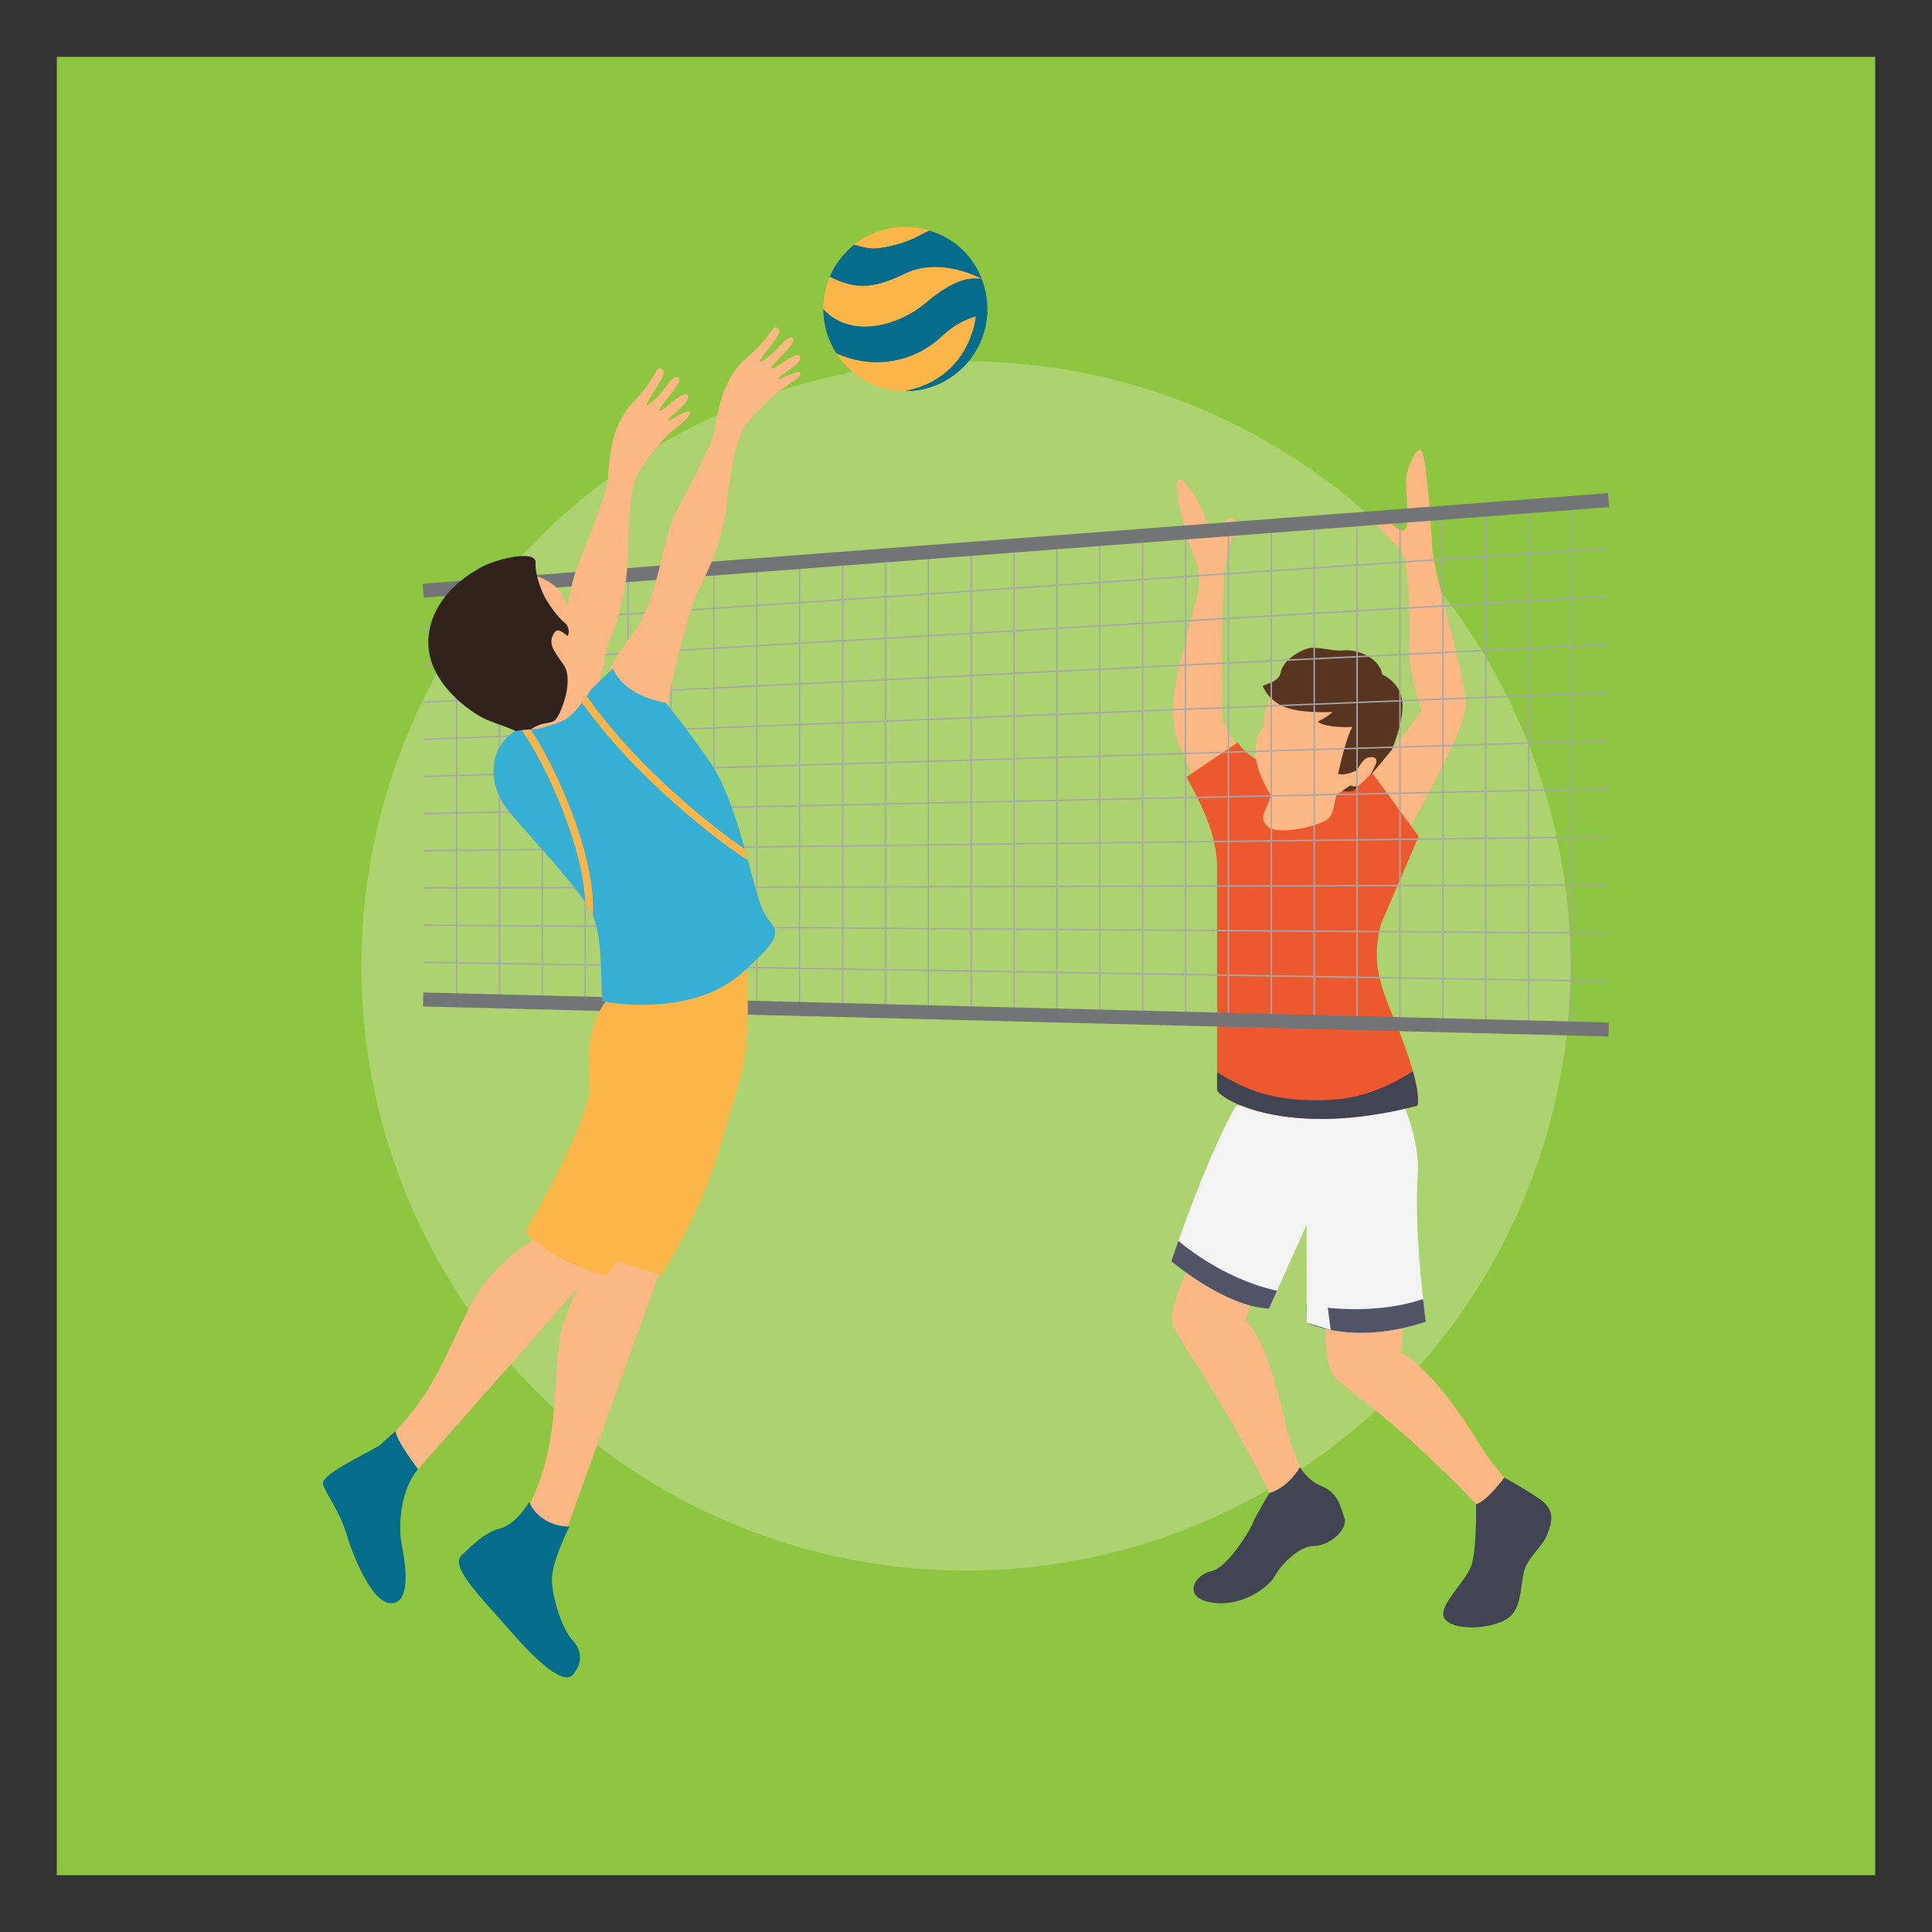 <?xml version="1.0" encoding="utf-8"?>
<!-- Generator: Adobe Illustrator 16.0.0, SVG Export Plug-In . SVG Version: 6.00 Build 0)  -->
<!DOCTYPE svg PUBLIC "-//W3C//DTD SVG 1.1//EN" "http://www.w3.org/Graphics/SVG/1.1/DTD/svg11.dtd">
<svg version="1.1" id="Layer_1" xmlns="http://www.w3.org/2000/svg" xmlns:xlink="http://www.w3.org/1999/xlink" x="0px" y="0px"
	 width="85px" height="85px" viewBox="0 0 85 85" enable-background="new 0 0 85 85" xml:space="preserve">
<rect x="0" y="0" width="85" height="85" fill="#333333" stroke="none"/>
<g>
	<path fill="#8EC641" d="M2.5,2.5h80v80h-80V2.5z"/>
	<circle fill="#ACD36F" cx="42.5" cy="42.5" r="26.6"/>
	<g>
		<path fill="#FBB784" d="M53.131,54.048c-1.027,1.881-1.777,3.729-1.512,4.309s1.303,2.02,2.547,4.194
			c1.244,2.178,2,3.6,1.91,3.955c0,0,1.289-0.045,1.467-1.199c0,0-0.666-1.333-0.934-2.444c-0.268-1.109-0.848-3.887-1.824-4.774
			l1.145-3.24L53.131,54.048z"/>
		<path fill="#414453" d="M55.846,65.689c0.854-0.251,1.352-1.144,1.352-1.144s0.303,0.582,0.969,0.849
			c0.666,0.268,0.799,0.844,0.979,1.377c0.178,0.533-0.666,1.243-1.334,1.243c-0.666,0-1.467,0.845-1.732,1.334
			c-0.266,0.488-1.455,1.377-2.787,1.154c-1.334-0.223-0.711-1.244,0-1.377c0.709-0.134,1.742-1.866,1.811-2.088
			C55.168,66.815,55.846,65.689,55.846,65.689L55.846,65.689z"/>
		<path fill="#FBB784" d="M58.445,55.372c-0.227,2.397-0.184,4.695,0.24,5.172c0.424,0.476,2.104,1.605,3.926,3.328
			c1.824,1.723,2.959,2.863,2.977,3.229c0,0,1.221-0.417,1.057-1.573c0,0-1.025-1.083-1.604-2.066
			c-0.578-0.985-2.184-3.344-3.377-3.911l0.125-3.616L58.445,55.372L58.445,55.372z"/>
		<path fill="#414453" d="M66.184,65.01c0,0-0.795,1.074-1.242,1.164c0,0,0.033,1.887-0.189,2.642
			c-0.221,0.756-1.555,1.866-1.199,2.4c0.355,0.532,2.006,0.488,2.76,0c0.752-0.489,0.529-1.778,0.84-2.355
			c0.312-0.577,0.764-0.909,0.939-1.397c0.178-0.489,0.355-1.021-0.354-1.512C67.025,65.463,66.184,65.01,66.184,65.01z"/>
		<path fill="#F3F3F3" d="M54.377,48.646c-1.334,2.312-2.844,6.843-2.844,6.843s2.342,1.997,4.297,2.085l1.656-3.686v4.311
			c0,0,2.045,1.021,5.244-0.045c0,0-0.533-3.864-0.355-6.396c0.125-1.775-0.809-3.556-0.809-3.556L54.377,48.646z"/>
		<path fill="#FBB784" d="M53.721,38.385c-0.096-1.181-1.137-4.045-1.795-5.499c-0.656-1.455-0.131-3.302,0.283-4.892
			c0.412-1.591,0.746-2.488,0.412-3.277s-1.354-4.217-0.553-3.522c0.799,0.695,1.062,2.301,1.391,2.154
			c0.324-0.148,0.549-0.726,0.838-0.496c0.289,0.23-0.334,0.897-0.457,2.718c-0.125,1.82-0.049,6.124-0.049,6.124l2.393,4.521
			L53.721,38.385L53.721,38.385z"/>
		<path fill="#ED592E" d="M52.199,34.185c0.578,1.067,1.348,2.466,1.348,3.978v9.773c0,0.355,2.992,2.222,8.807,0.711
			c0,0,0.234-0.443-0.535-2.577c-0.77-2.132-1.635-3.287-1.059-5.42c0.434-1.599,0.596-2.264,1.111-3.97
			c0.119-0.393-0.867-0.651-1.051-1.131c-0.734-1.918-4.826-0.746-6.365-2.878L52.199,34.185z"/>
		<path fill="#FBB784" d="M59.146,34.428c-0.572,0.517-0.328,1.271-0.717,1.599c-0.387,0.328-2.273,0.757-2.68,0.315
			c-0.404-0.442-0.047-0.518,0.287-1.719C56.371,33.421,59.146,34.428,59.146,34.428z"/>
		<path fill="#FBB784" d="M59.172,28.836c-1.111-0.372-2.648,0.168-3.234,1.671c-0.584,1.502-0.129,1.181-0.453,1.624
			c-0.324,0.441-0.463,1.372,0.35,2.729c0.812,1.359,3.436,0.028,3.645-0.436c0,0,0.529,0.182,0.809-0.158
			c0.277-0.34,0.65-1.097-0.07-1.083c0,0,0.541,0.21,0.803-0.384C61.277,32.204,61.836,29.729,59.172,28.836L59.172,28.836z"/>
		<path fill="#583520" d="M59.705,33.881c0,0-0.479,0.262-0.834,0.17c0,0,0.34-1.598,0.627-2.068c0,0-1.082,0.072-1.533-0.228
			c0,0,0.48-0.237,0.658-0.432c0,0-1.086,0.065-1.865-0.139c-0.934-0.243-1.205-1.008-1.205-1.008
			c0.145-0.081,0.721-0.188,0.787-0.572c0.107-0.622,1.051-1.105,1.389-1.106c0.512-0.001,0.961,0.164,1.432,0.115
			c0.471-0.048,1.516,0.273,1.65,1.06c0,0,0.688,0.286,0.855,1.018c0.17,0.733-0.258,1.933-0.59,2.687
			c-0.539,1.22-1.342,1.514-2.021,1.427L59.705,33.881L59.705,33.881z"/>
		<path fill="#FBB784" d="M59.705,33.881c0,0,0.23-0.458,0.443-0.539c0.215-0.081,0.533-0.033,0.363,0.313
			c-0.17,0.348-0.471,1.128-1.113,0.906c0,0-0.562,0.396-0.855,0.52c0,0,0.586-0.695,0.641-0.727
			C59.238,34.326,59.705,33.881,59.705,33.881L59.705,33.881z"/>
		<path fill="#FBB784" d="M59.408,35.071c1.754-1.806,3.129-3.823,3.129-3.823s-0.605-1.745-0.539-2.741
			c0.068-0.997,0-3.737-0.336-4.236c-0.338-0.499-1.551-1.433-1.281-1.682c0.27-0.25,0.943,0.747,1.35,0.747
			c0.404,0,0.066-1.744,0.135-2.306c0.066-0.561,0.471-1.433,0.674-1.183c0.203,0.249,0.404,2.99,0.473,4.236
			s1.416,5.481,1.482,6.852c0.066,1.371-3.709,7.601-3.709,7.601L59.408,35.071L59.408,35.071z"/>
		<path fill="#ED592E" d="M60.371,34.004l2.043,2.792l-1.654,3.853l-1.381-5.693L60.371,34.004z"/>
		<path fill="#515366" d="M56.184,56.791c-1.902-0.433-3.4-1.422-4.34-2.195c-0.193,0.544-0.311,0.894-0.311,0.894
			s2.342,1.997,4.297,2.085L56.184,56.791L56.184,56.791z M62.609,57.154c-2.518,0.833-5.123,0.242-5.123,0.242v0.802
			c0,0,2.045,1.021,5.244-0.045C62.73,58.153,62.676,57.765,62.609,57.154z"/>
		<path fill="#414453" d="M62.354,48.646c0,0,0.15-0.29-0.193-1.52c-0.871,0.566-2.086,1.167-3.529,1.257
			c-2.605,0.161-3.918-0.497-5.084-1.202v0.754C53.547,48.291,56.539,50.156,62.354,48.646z"/>
		<path fill="#F3F3F3" d="M58.545,58.516l-0.986-7.72l-0.07,7.401L58.545,58.516C58.543,58.515,58.543,58.516,58.545,58.516z"/>
		<g>
			<path fill="none" d="M50.303,25.465l1.826-0.123v-1.883l-1.826,0.14V25.465z M48.418,38.964l1.824-0.004v-1.866l-1.824,0.021
				V38.964z M50.303,27.392l1.826-0.105v-1.884l-1.826,0.123V27.392z M48.418,42.783l1.824,0.029v-1.865l-1.824-0.012V42.783z
				 M48.418,40.874l1.824,0.012V39.02l-1.824,0.005V40.874z M50.303,29.32l1.826-0.089v-1.883l-1.826,0.106V29.32z M50.303,35.103
				l1.826-0.038v-1.883l-1.826,0.055V35.103z M50.303,33.176l1.826-0.055v-1.885l-1.826,0.072V33.176z M50.303,31.248l1.826-0.072
				v-1.883l-1.826,0.089V31.248z M48.418,44.694l1.824,0.046v-1.865l-1.824-0.029V44.694z M46.531,44.646l1.824,0.046v-1.849
				l-1.824-0.029V44.646z M48.418,37.054l1.824-0.021v-1.865l-1.824,0.039V37.054z M48.418,27.502l1.824-0.106v-1.866l-1.824,0.123
				V27.502z M46.531,42.754l1.824,0.028v-1.848l-1.824-0.013V42.754z M50.303,37.031l1.826-0.021v-1.884l-1.826,0.039V37.031z
				 M48.418,25.592l1.824-0.123v-1.866l-1.824,0.141V25.592z M48.418,33.232l1.824-0.055v-1.866l-1.824,0.072V33.232z
				 M48.418,29.412l1.824-0.09v-1.865l-1.824,0.105V29.412z M48.418,35.143l1.824-0.038v-1.866l-1.824,0.056V35.143z M48.418,31.321
				l1.824-0.071v-1.866l-1.824,0.089V31.321z M46.531,40.861l1.824,0.013v-1.85l-1.824,0.004V40.861z M52.189,42.845l1.826,0.029
				v-1.9l-1.826-0.012V42.845z M52.189,44.791l1.826,0.046v-1.901l-1.826-0.029V44.791z M54.076,25.211l1.826-0.123V23.17
				l-1.826,0.14V25.211z M52.189,38.954l1.826-0.005v-1.9l-1.826,0.021V38.954z M52.189,40.899l1.826,0.014v-1.901l-1.826,0.004
				V40.899z M54.076,33.062l1.826-0.055v-1.919l-1.826,0.072V33.062z M52.189,37.01l1.826-0.021v-1.9l-1.826,0.038V37.01z
				 M54.076,27.174l1.826-0.106v-1.918l-1.826,0.123V27.174z M54.076,31.098l1.826-0.072v-1.918l-1.826,0.089V31.098z
				 M54.076,29.137l1.826-0.089v-1.919l-1.826,0.105V29.137z M50.303,42.813l1.826,0.029V40.96l-1.826-0.013V42.813z M50.303,38.959
				l1.826-0.004v-1.884l-1.826,0.021V38.959z M50.303,44.742l1.826,0.047v-1.885l-1.826-0.028V44.742z M50.303,40.887l1.826,0.013
				v-1.884l-1.826,0.004V40.887z M52.189,25.338l1.826-0.123v-1.901l-1.826,0.141V25.338z M52.189,29.228l1.826-0.089v-1.901
				l-1.826,0.106V29.228z M52.189,33.119l1.826-0.056v-1.9l-1.826,0.071V33.119z M52.189,27.282l1.826-0.105v-1.9l-1.826,0.123
				V27.282z M52.189,31.173l1.826-0.072v-1.899l-1.826,0.089V31.173z M52.189,35.063l1.826-0.039v-1.899l-1.826,0.055V35.063z
				 M40.871,40.823l1.826,0.013V39.04l-1.826,0.004V40.823z M42.758,27.83l1.824-0.106v-1.812l-1.824,0.122V27.83z M42.758,29.688
				l1.824-0.089v-1.812l-1.824,0.105V29.688z M42.758,40.836l1.824,0.012v-1.814l-1.824,0.005V40.836z M40.871,42.663l1.826,0.028
				v-1.795l-1.826-0.012V42.663z M40.871,44.505l1.826,0.046v-1.797l-1.826-0.029V44.505z M42.758,31.546l1.824-0.072v-1.812
				l-1.824,0.089V31.546z M42.758,38.978l1.824-0.004v-1.812l-1.824,0.021V38.978z M42.758,37.12l1.824-0.021v-1.813l-1.824,0.037
				V37.12z M42.758,33.403l1.824-0.055v-1.813l-1.824,0.071V33.403z M42.758,35.262l1.824-0.039V33.41l-1.824,0.055V35.262z
				 M42.758,25.972l1.824-0.123v-1.812l-1.824,0.14V25.972z M40.871,27.939l1.826-0.105v-1.796l-1.826,0.123V27.939z M54.076,35.023
				l1.826-0.039v-1.917l-1.826,0.056V35.023z M40.871,29.779l1.826-0.089v-1.796l-1.826,0.106V29.779z M40.871,26.099l1.826-0.123
				V24.18l-1.826,0.14V26.099z M40.871,31.62l1.826-0.072v-1.795l-1.826,0.089V31.62z M40.871,33.461l1.826-0.056v-1.796
				l-1.826,0.072V33.461z M40.871,38.982l1.826-0.005v-1.796l-1.826,0.021V38.982z M46.531,38.969l1.824-0.005v-1.849l-1.824,0.021
				V38.969z M40.871,35.302l1.826-0.038v-1.796l-1.826,0.055V35.302z M40.871,37.142l1.826-0.021v-1.797l-1.826,0.039V37.142z
				 M46.531,25.719l1.824-0.123v-1.848l-1.824,0.14V25.719z M46.531,29.504l1.824-0.089v-1.85l-1.824,0.106V29.504z M46.531,27.61
				l1.824-0.104v-1.85l-1.824,0.123V27.61z M44.645,40.849l1.824,0.012v-1.832l-1.824,0.005V40.849z M44.645,42.723l1.824,0.029
				v-1.83l-1.824-0.014V42.723z M44.645,44.599l1.824,0.047v-1.832l-1.824-0.028V44.599z M46.531,35.183l1.824-0.039v-1.848
				l-1.824,0.055V35.183z M46.531,37.076l1.824-0.021v-1.85l-1.824,0.039V37.076z M46.531,31.396l1.824-0.072v-1.848l-1.824,0.089
				V31.396z M46.531,33.29l1.824-0.056v-1.849l-1.824,0.072V33.29z M42.758,44.553l1.824,0.046v-1.813l-1.824-0.029V44.553z
				 M44.645,29.597l1.824-0.089v-1.831l-1.824,0.105V29.597z M44.645,38.973l1.824-0.005v-1.831l-1.824,0.021V38.973z
				 M44.645,27.721l1.824-0.106v-1.831l-1.824,0.123V27.721z M42.758,42.692l1.824,0.029V40.91l-1.824-0.014V42.692z M38.984,44.457
				l1.826,0.046v-1.779l-1.826-0.029V44.457z M44.645,35.222l1.824-0.039v-1.831l-1.824,0.055V35.222z M44.645,37.098l1.824-0.021
				v-1.831l-1.824,0.037V37.098z M44.645,31.472l1.824-0.072v-1.831l-1.824,0.089V31.472z M44.645,33.347l1.824-0.055v-1.831
				l-1.824,0.071V33.347z M44.645,25.846l1.824-0.123v-1.831l-1.824,0.14V25.846z M63.51,38.926l1.824-0.004v-2.005l-1.824,0.021
				V38.926z M63.51,36.877l1.824-0.021V34.85l-1.824,0.039V36.877z M63.51,32.776l1.824-0.055v-2.006l-1.824,0.072V32.776z
				 M63.51,30.726l1.824-0.072v-2.005l-1.824,0.089V30.726z M61.623,30.801l1.824-0.072v-1.986l-1.824,0.089V30.801z M63.51,34.826
				l1.824-0.039v-2.006l-1.824,0.056V34.826z M65.396,26.516l1.824-0.104v-2.023l-1.824,0.123V26.516z M65.396,24.449l1.824-0.122
				v-2.023l-1.824,0.14V24.449z M63.51,43.025l1.824,0.029V41.05l-1.824-0.012V43.025z M63.51,45.077l1.824,0.046v-2.008
				l-1.824-0.027V45.077z M61.623,40.964l1.824,0.013v-1.989l-1.824,0.004V40.964z M61.623,36.898l1.824-0.021v-1.989l-1.824,0.039
				V36.898z M63.51,28.677l1.824-0.089v-2.006l-1.824,0.105V28.677z M61.623,38.931l1.824-0.005v-1.988l-1.824,0.021V38.931z
				 M61.623,32.834l1.824-0.057V30.79l-1.824,0.071V32.834z M65.396,28.585l1.824-0.089v-2.023l-1.824,0.106V28.585z M63.51,26.626
				l1.824-0.106v-2.005l-1.824,0.123V26.626z M63.51,24.576l1.824-0.123v-2.006l-1.824,0.141V24.576z M61.623,42.996l1.824,0.028
				v-1.987l-1.824-0.013V42.996z M61.623,45.028l1.824,0.046v-1.988l-1.824-0.028V45.028z M63.51,40.976l1.824,0.013v-2.006
				l-1.824,0.004V40.976z M67.281,28.492l1.826-0.089v-2.041l-1.826,0.106V28.492z M67.281,36.832l1.826-0.021V34.77l-1.826,0.038
				V36.832z M67.281,34.747l1.826-0.039v-2.04l-1.826,0.055V34.747z M67.281,30.577l1.826-0.072v-2.04l-1.826,0.089V30.577z
				 M67.281,32.662l1.826-0.056v-2.041l-1.826,0.072V32.662z M67.281,38.917l1.826-0.005v-2.04l-1.826,0.021V38.917z M67.281,45.172
				l1.826,0.047v-2.042l-1.826-0.029V45.172z M67.281,43.087l1.826,0.028v-2.041l-1.826-0.012V43.087z M67.281,41.002l1.826,0.012
				v-2.041l-1.826,0.004V41.002z M67.281,24.322l1.826-0.123v-2.04l-1.826,0.14V24.322z M65.396,38.921l1.824-0.004v-2.022
				l-1.824,0.021V38.921z M65.396,36.854l1.824-0.021V34.81l-1.824,0.039V36.854z M65.396,34.786l1.824-0.039v-2.022l-1.824,0.055
				V34.786z M65.396,32.72l1.824-0.055v-2.024l-1.824,0.072V32.72z M67.281,26.406l1.826-0.105v-2.04l-1.826,0.123V26.406z
				 M65.396,30.65l1.824-0.071v-2.022l-1.824,0.089V30.65z M65.396,40.988l1.824,0.014v-2.024l-1.824,0.005V40.988z M65.396,45.125
				l1.824,0.046v-2.024l-1.824-0.028V45.125z M65.396,43.056l1.824,0.029v-2.023l-1.824-0.012V43.056z M57.852,40.938l1.822,0.012
				v-1.953L57.852,39V40.938z M55.963,44.886l1.826,0.046v-1.936l-1.826-0.029V44.886z M55.963,42.904l1.826,0.029v-1.935
				l-1.826-0.014V42.904z M55.963,40.926l1.826,0.012v-1.936l-1.826,0.004V40.926z M55.963,38.944l1.826-0.005v-1.935l-1.826,0.021
				V38.944z M55.963,34.984l1.826-0.039v-1.935l-1.826,0.055V34.984z M55.963,36.965l1.826-0.021v-1.936l-1.826,0.038V36.965z
				 M57.852,30.949l1.822-0.071v-1.953l-1.822,0.089V30.949z M57.852,28.952l1.822-0.09v-1.954l-1.822,0.106V28.952z M57.852,24.957
				l1.822-0.123v-1.953l-1.822,0.14V24.957z M57.852,26.954l1.822-0.106v-1.953l-1.822,0.123V26.954z M55.963,27.063l1.826-0.105
				v-1.936l-1.826,0.123V27.063z M55.963,33.005l1.826-0.056v-1.936l-1.826,0.072V33.005z M54.076,44.838l1.826,0.047v-1.919
				l-1.826-0.029V44.838z M54.076,42.875l1.826,0.028v-1.918l-1.826-0.012V42.875z M54.076,38.949l1.826-0.004v-1.918l-1.826,0.021
				V38.949z M54.076,40.912l1.826,0.013v-1.919l-1.826,0.005V40.912z M55.963,29.044l1.826-0.089v-1.937l-1.826,0.106V29.044z
				 M61.623,28.768l1.824-0.089V26.69l-1.824,0.105V28.768z M55.963,25.084l1.826-0.123v-1.937l-1.826,0.141V25.084z M57.852,32.947
				l1.822-0.055v-1.954l-1.822,0.072V32.947z M55.963,31.023l1.826-0.071v-1.936l-1.826,0.089V31.023z M59.736,36.921l1.824-0.021
				v-1.971l-1.824,0.039V36.921z M59.736,38.935l1.824-0.004v-1.97l-1.824,0.021V38.935z M57.852,34.944l1.822-0.039v-1.952
				l-1.822,0.055V34.944z M59.736,34.904l1.824-0.037v-1.971l-1.824,0.056V34.904z M59.736,32.89l1.824-0.055v-1.972l-1.824,0.072
				V32.89z M61.623,26.735l1.824-0.105v-1.988l-1.824,0.123V26.735z M59.736,42.966l1.824,0.029v-1.971l-1.824-0.012V42.966z
				 M61.623,24.703l1.824-0.123v-1.988l-1.824,0.14V24.703z M59.736,44.98l1.824,0.046v-1.971l-1.824-0.029V44.98z M59.736,40.951
				l1.824,0.012v-1.972l-1.824,0.006V40.951z M57.852,38.939l1.822-0.004v-1.953l-1.822,0.021V38.939z M54.076,36.986l1.826-0.021
				v-1.919l-1.826,0.038V36.986z M57.852,42.935l1.822,0.029v-1.953l-1.822-0.013V42.935z M57.852,36.942l1.822-0.021v-1.954
				l-1.822,0.039V36.942z M57.852,44.933l1.822,0.046v-1.953l-1.822-0.028V44.933z M59.736,26.845l1.824-0.106v-1.97l-1.824,0.123
				V26.845z M59.736,28.86l1.824-0.089v-1.971l-1.824,0.105V28.86z M59.736,30.875l1.824-0.072v-1.97l-1.824,0.089V30.875z
				 M59.736,24.83l1.824-0.123v-1.972l-1.824,0.141V24.83z M61.623,34.865l1.824-0.037V32.84l-1.824,0.055V34.865z M23.893,40.708
				l1.824,0.013v-1.639l-1.824,0.004V40.708z M31.439,42.512l1.824,0.03v-1.709l-1.824-0.013V42.512z M22.006,32.365l1.824-0.071
				v-1.622l-1.824,0.089V32.365z M35.211,42.571l1.826,0.03v-1.744l-1.826-0.012V42.571z M35.211,44.36l1.826,0.046v-1.743
				l-1.826-0.029V44.36z M23.893,44.074l1.824,0.048v-1.641l-1.824-0.028V44.074z M23.893,42.391l1.824,0.029v-1.64l-1.824-0.012
				V42.391z M35.211,33.633l1.826-0.055v-1.744l-1.826,0.071V33.633z M20.119,27.495l1.826-0.123v-1.604l-1.826,0.141V27.495z
				 M23.893,37.342l1.824-0.021v-1.639l-1.824,0.038V37.342z M35.211,35.42l1.826-0.038v-1.744l-1.826,0.055V35.42z M37.1,26.353
				l1.824-0.123v-1.761l-1.824,0.14V26.353z M35.211,40.785l1.826,0.012v-1.744l-1.826,0.004V40.785z M23.893,39.024l1.824-0.005
				v-1.639l-1.824,0.021V39.024z M35.211,37.209l1.826-0.021v-1.744l-1.826,0.039V37.209z M35.211,38.997l1.826-0.006v-1.743
				l-1.826,0.021V38.997z M31.439,37.253l1.824-0.021v-1.709l-1.824,0.038V37.253z M37.1,31.769l1.824-0.072v-1.761L37.1,30.024
				V31.769z M37.1,33.576l1.824-0.056v-1.762L37.1,31.831V33.576z M25.779,32.217l1.824-0.072v-1.656l-1.824,0.09V32.217z
				 M37.1,35.381l1.824-0.038v-1.761L37.1,33.637V35.381z M25.779,30.516l1.824-0.089v-1.656l-1.824,0.106V30.516z M31.439,35.5
				l1.824-0.039v-1.708l-1.824,0.055V35.5z M37.1,28.158l1.824-0.105v-1.761L37.1,26.415V28.158z M25.779,27.113l1.824-0.123v-1.655
				l-1.824,0.14V27.113z M25.779,28.815l1.824-0.105v-1.657l-1.824,0.123V28.815z M22.006,34.031l1.824-0.055v-1.622l-1.824,0.072
				V34.031z M31.439,40.76l1.824,0.012v-1.709l-1.824,0.004V40.76z M31.439,39.006l1.824-0.004v-1.709l-1.824,0.021V39.006z
				 M37.1,29.964l1.824-0.089v-1.762L37.1,28.22V29.964z M33.324,44.312l1.826,0.047v-1.728l-1.826-0.029V44.312z M20.119,40.683
				l1.826,0.012v-1.604l-1.826,0.004V40.683z M20.119,42.331l1.826,0.028v-1.604l-1.826-0.012V42.331z M20.119,39.033l1.826-0.004
				v-1.604l-1.826,0.021V39.033z M20.119,35.737l1.826-0.039v-1.604l-1.826,0.055V35.737z M33.324,40.771l1.826,0.012v-1.727
				l-1.826,0.005V40.771z M33.324,39.001l1.826-0.004v-1.727l-1.826,0.021V39.001z M20.119,37.386l1.826-0.021v-1.604l-1.826,0.038
				V37.386z M22.006,29.033l1.824-0.105v-1.622l-1.824,0.123V29.033z M33.324,37.23l1.826-0.021v-1.728l-1.826,0.038V37.23z
				 M31.439,44.266l1.824,0.046v-1.71l-1.824-0.029V44.266z M23.893,32.291l1.824-0.072V30.58l-1.824,0.089V32.291z M23.893,30.607
				l1.824-0.089v-1.638l-1.824,0.105V30.607z M20.119,43.979l1.826,0.046v-1.604l-1.826-0.029V43.979z M22.006,27.367l1.824-0.122
				v-1.621l-1.824,0.14V27.367z M23.893,28.925l1.824-0.106V27.18l-1.824,0.123V28.925z M33.324,42.543l1.826,0.027v-1.725
				l-1.826-0.013V42.543z M35.211,28.268l1.826-0.105v-1.744l-1.826,0.123V28.268z M20.119,32.439l1.826-0.071v-1.604l-1.826,0.089
				V32.439z M35.211,30.056l1.826-0.089v-1.743l-1.826,0.106V30.056z M35.211,31.844l1.826-0.072v-1.744l-1.826,0.09V31.844z
				 M35.211,26.479l1.826-0.123v-1.744l-1.826,0.141V26.479z M20.119,29.144l1.826-0.105v-1.604l-1.826,0.123V29.144z
				 M20.119,30.792l1.826-0.089v-1.604l-1.826,0.106V30.792z M33.324,35.46l1.826-0.039v-1.727l-1.826,0.056V35.46z M23.893,33.975
				l1.824-0.055v-1.64l-1.824,0.072V33.975z M33.324,26.606l1.826-0.123v-1.726l-1.826,0.14V26.606z M23.893,35.657l1.824-0.037
				v-1.64l-1.824,0.056V35.657z M20.119,34.089l1.826-0.056V32.43l-1.826,0.072V34.089z M22.006,35.697l1.824-0.039v-1.621
				l-1.824,0.055V35.697z M38.984,42.633l1.826,0.029v-1.778l-1.826-0.012V42.633z M29.553,40.747l1.824,0.012v-1.691l-1.824,0.004
				V40.747z M27.666,35.579l1.824-0.038v-1.675l-1.824,0.056V35.579z M27.666,33.86l1.824-0.055v-1.674l-1.824,0.072V33.86z
				 M27.666,37.297l1.824-0.021v-1.674l-1.824,0.039V37.297z M38.984,31.694l1.826-0.071v-1.778l-1.826,0.089V31.694z
				 M29.553,39.011l1.824-0.005v-1.691l-1.824,0.021V39.011z M38.984,35.341l1.826-0.038v-1.779l-1.826,0.057V35.341z
				 M38.984,33.518l1.826-0.055v-1.779l-1.826,0.072V33.518z M27.666,39.015l1.824-0.004v-1.674l-1.824,0.021V39.015z
				 M27.666,40.733l1.824,0.013v-1.675l-1.824,0.005V40.733z M29.553,44.219l1.824,0.046v-1.692l-1.824-0.028V44.219z
				 M38.984,28.049l1.826-0.106v-1.777l-1.826,0.123V28.049z M27.666,30.424l1.824-0.089v-1.673l-1.824,0.104V30.424z
				 M22.006,40.695l1.824,0.013v-1.622l-1.824,0.005V40.695z M27.666,32.142l1.824-0.072v-1.674l-1.824,0.089V32.142z
				 M29.553,42.481l1.824,0.029v-1.691l-1.824-0.012V42.481z M33.324,31.919l1.826-0.072v-1.726l-1.826,0.089V31.919z
				 M38.984,29.872l1.826-0.09v-1.777l-1.826,0.105V29.872z M27.666,42.452l1.824,0.028v-1.673l-1.824-0.012V42.452z M29.553,33.804
				l1.824-0.055v-1.691l-1.824,0.072V33.804z M38.984,40.81l1.826,0.013v-1.778l-1.826,0.005V40.81z M29.553,30.332l1.824-0.089
				v-1.691l-1.824,0.105V30.332z M33.324,33.689l1.826-0.055v-1.727l-1.826,0.071V33.689z M29.553,28.597l1.824-0.106V26.8
				l-1.824,0.123V28.597z M29.553,32.067l1.824-0.071v-1.691l-1.824,0.089V32.067z M22.006,30.699l1.824-0.089v-1.621l-1.824,0.106
				V30.699z M22.006,44.026l1.824,0.047v-1.622l-1.824-0.029V44.026z M27.666,44.171l1.824,0.046v-1.675l-1.824-0.029V44.171z
				 M38.984,37.164l1.826-0.021v-1.779l-1.826,0.039V37.164z M29.553,37.274l1.824-0.021v-1.691l-1.824,0.038V37.274z M22.006,42.36
				l1.824,0.029v-1.621l-1.824-0.012V42.36z M23.893,27.24l1.824-0.122v-1.639l-1.824,0.141V27.24z M38.984,38.986l1.826-0.004
				v-1.777l-1.826,0.021V38.986z M29.553,35.539l1.824-0.038V33.81l-1.824,0.055V35.539z M29.553,26.86l1.824-0.123v-1.689
				l-1.824,0.14V26.86z M33.324,30.147l1.826-0.089v-1.726l-1.826,0.105V30.147z M37.1,40.798l1.824,0.013v-1.762L37.1,39.054
				V40.798z M22.006,39.029l1.824-0.004v-1.622l-1.824,0.021V39.029z M37.1,44.408l1.824,0.047v-1.763L37.1,42.664V44.408z
				 M27.666,26.987l1.824-0.123v-1.673l-1.824,0.141V26.987z M25.779,39.02l1.824-0.004v-1.657l-1.824,0.021V39.02z M31.439,26.733
				l1.824-0.123v-1.708l-1.824,0.141V26.733z M22.006,37.363l1.824-0.021v-1.622l-1.824,0.038V37.363z M25.779,44.123l1.824,0.046
				v-1.657l-1.824-0.029V44.123z M37.1,42.603l1.824,0.028v-1.76L37.1,40.858V42.603z M31.439,31.992l1.824-0.071v-1.708
				l-1.824,0.089V31.992z M31.439,28.486l1.824-0.105v-1.709l-1.824,0.123V28.486z M25.779,42.422l1.824,0.029v-1.656l-1.824-0.013
				V42.422z M31.439,30.239l1.824-0.089v-1.708l-1.824,0.106V30.239z M25.779,40.721l1.824,0.013v-1.657l-1.824,0.005V40.721z
				 M31.439,33.746l1.824-0.056v-1.709l-1.824,0.072V33.746z M38.984,26.226l1.826-0.123v-1.778l-1.826,0.141V26.226z
				 M27.666,28.706L29.49,28.6v-1.674l-1.824,0.123V28.706z M25.779,35.617l1.824-0.037v-1.657l-1.824,0.056V35.617z M37.1,37.187
				l1.824-0.021v-1.763L37.1,35.442V37.187z M25.779,33.918l1.824-0.056v-1.656l-1.824,0.071V33.918z M33.324,28.378l1.826-0.106
				v-1.727l-1.826,0.123V28.378z M25.779,37.319l1.824-0.021v-1.657l-1.824,0.039V37.319z M37.1,38.992l1.824-0.005v-1.761
				L37.1,37.248V38.992z"/>
			<path fill="#A6A7AB" d="M33.264,24.902v-0.03l-1.824,0.14v0.031L33.264,24.902z M35.15,24.758v-0.031l-1.826,0.141v0.03
				L35.15,24.758z M67.221,22.304v-0.03l-1.824,0.141v0.029L67.221,22.304z M61.562,22.736v-0.029l-1.826,0.14v0.03L61.562,22.736z
				 M63.447,22.592v-0.03l-1.824,0.141v0.03L63.447,22.592z M29.49,25.19v-0.03l-1.824,0.14v0.031L29.49,25.19z M31.377,25.047
				v-0.031l-1.824,0.14v0.031L31.377,25.047z M65.334,22.447v-0.029l-1.824,0.14v0.03L65.334,22.447z M27.605,25.336v-0.031
				l-1.826,0.14v0.031L27.605,25.336z M18.619,25.992L18.619,25.992l0.002,0.03l1.438-0.109v-0.031L18.619,25.992z M69.107,22.158
				v-0.029l-1.826,0.14v0.03L69.107,22.158z M57.789,23.024v-0.029l-1.826,0.14v0.031L57.789,23.024z M70.773,22.031v-0.029
				l-1.604,0.123v0.029L70.773,22.031z M59.674,22.881V22.85l-1.822,0.14v0.031L59.674,22.881z M48.357,23.747v-0.031l-1.826,0.14
				v0.031L48.357,23.747z M37.037,24.613v-0.03l-1.826,0.14v0.031L37.037,24.613z M44.582,24.036v-0.031l-1.824,0.14v0.031
				L44.582,24.036z M38.924,24.47v-0.031l-1.826,0.141v0.03L38.924,24.47z M21.945,25.769v-0.031l-1.826,0.141v0.03L21.945,25.769z
				 M50.242,23.603v-0.031l-1.824,0.141v0.031L50.242,23.603z M40.811,24.324v-0.03l-1.826,0.14v0.031L40.811,24.324z
				 M46.469,23.892V23.86l-1.824,0.141v0.03L46.469,23.892z M25.717,25.479v-0.031l-1.824,0.141v0.031L25.717,25.479z
				 M52.129,23.459v-0.031l-1.826,0.14v0.031L52.129,23.459z M55.902,23.17v-0.03l-1.826,0.14v0.03L55.902,23.17z M54.016,23.313
				v-0.031l-1.824,0.141v0.031L54.016,23.313z M23.83,25.624v-0.031l-1.824,0.14v0.031L23.83,25.624z M42.697,24.18v-0.031
				l-1.826,0.141v0.03L42.697,24.18z M25.779,27.176l1.824-0.123V26.99l-1.824,0.123V27.176z M29.553,26.922l1.824-0.123v-0.062
				l-1.824,0.123V26.922z M61.623,24.765l1.824-0.123V24.58l-1.824,0.123V24.765z M67.281,24.384l1.826-0.123v-0.062l-1.826,0.123
				V24.384z M23.893,27.303l1.824-0.123v-0.062l-1.824,0.123V27.303z M22.006,27.43l1.824-0.123v-0.062l-1.824,0.122V27.43z
				 M18.619,27.596v0.031l0.002,0.029l1.438-0.096v-0.062L18.619,27.596z M63.51,24.638l1.824-0.123v-0.062l-1.824,0.123V24.638z
				 M65.396,24.511l1.824-0.123v-0.061l-1.824,0.122V24.511z M27.666,27.049l1.824-0.123v-0.062l-1.824,0.123V27.049z
				 M20.119,27.556l1.826-0.123v-0.062l-1.826,0.123V27.556z M70.773,24.148v-0.029l-0.002-0.031l-1.604,0.106v0.062L70.773,24.148z
				 M35.211,26.541l1.826-0.123v-0.062l-1.826,0.123V26.541z M42.758,26.033l1.824-0.122v-0.062l-1.824,0.123V26.033z
				 M48.418,25.652l1.824-0.123v-0.061l-1.824,0.123V25.652z M52.189,25.398l1.826-0.123v-0.062l-1.826,0.123V25.398z
				 M33.324,26.668l1.826-0.123v-0.062l-1.826,0.123V26.668z M55.963,25.145l1.826-0.123V24.96l-1.826,0.123V25.145z M46.531,25.779
				l1.824-0.123v-0.062l-1.824,0.123V25.779z M59.736,24.892l1.824-0.123v-0.062l-1.824,0.123V24.892z M44.645,25.906l1.824-0.123
				v-0.062l-1.824,0.123V25.906z M38.984,26.287l1.826-0.123v-0.062l-1.826,0.123V26.287z M50.303,25.525l1.826-0.123v-0.061
				l-1.826,0.123V25.525z M57.852,25.018l1.822-0.123v-0.062l-1.822,0.123V25.018z M40.871,26.16l1.826-0.123v-0.062l-1.826,0.123
				V26.16z M54.076,25.271l1.826-0.123v-0.062l-1.826,0.123V25.271z M31.439,26.795l1.824-0.123V26.61l-1.824,0.123V26.795z
				 M37.1,26.414l1.824-0.123v-0.062L37.1,26.352V26.414z M20.119,29.205l1.826-0.106v-0.062l-1.826,0.105V29.205z M46.531,27.673
				l1.824-0.106v-0.061l-1.824,0.104V27.673z M70.773,26.266v-0.03l-0.002-0.03l-1.604,0.093v0.062L70.773,26.266z M29.553,28.657
				l1.824-0.105v-0.062l-1.824,0.106V28.657z M44.645,27.782l1.824-0.105v-0.062l-1.824,0.106V27.782z M50.303,27.454l1.826-0.106
				v-0.062l-1.826,0.105V27.454z M65.396,26.578l1.824-0.106v-0.061l-1.824,0.104V26.578z M61.623,26.797l1.824-0.105V26.63
				l-1.824,0.105V26.797z M59.736,26.906l1.824-0.105v-0.062l-1.824,0.106V26.906z M54.076,27.234l1.826-0.105v-0.062l-1.826,0.106
				V27.234z M31.439,28.549l1.824-0.106v-0.062l-1.824,0.105V28.549z M40.871,28.001l1.826-0.106v-0.062l-1.826,0.105V28.001z
				 M42.758,27.892l1.824-0.105v-0.062l-1.824,0.106V27.892z M23.893,28.986l1.824-0.105v-0.062l-1.824,0.106V28.986z M63.51,26.687
				l1.824-0.105V26.52l-1.824,0.106V26.687z M52.189,27.345l1.826-0.106v-0.062l-1.826,0.105V27.345z M25.779,28.877l1.824-0.106
				v-0.062l-1.824,0.105V28.877z M22.006,29.096l1.824-0.106v-0.062l-1.824,0.105V29.096z M55.963,27.125l1.826-0.106v-0.062
				l-1.826,0.105V27.125z M38.984,28.11l1.826-0.105v-0.062l-1.826,0.106V28.11z M35.211,28.33l1.826-0.106v-0.062l-1.826,0.105
				V28.33z M33.324,28.438l1.826-0.105v-0.062l-1.826,0.106V28.438z M67.281,26.469l1.826-0.106v-0.062l-1.826,0.105V26.469z
				 M48.418,27.562l1.824-0.105v-0.062l-1.824,0.106V27.562z M27.666,28.767l1.824-0.104V28.6l-1.824,0.106V28.767z M18.619,29.23
				v0.031l0.002,0.03l1.438-0.083v-0.062L18.619,29.23z M57.852,27.016l1.822-0.105v-0.062l-1.822,0.106V27.016z M37.1,28.22
				l1.824-0.106v-0.061L37.1,28.158V28.22z M52.189,29.29l1.826-0.089v-0.062l-1.826,0.089V29.29z M38.984,29.933l1.826-0.089
				v-0.062l-1.826,0.09V29.933z M42.758,29.75l1.824-0.089V29.6l-1.824,0.089V29.75z M20.119,30.853l1.826-0.089v-0.062
				l-1.826,0.089V30.853z M37.1,30.025l1.824-0.089v-0.061L37.1,29.965V30.025z M40.871,29.842l1.826-0.089V29.69l-1.826,0.089
				V29.842z M44.645,29.657l1.824-0.089v-0.062l-1.824,0.089V29.657z M46.531,29.565l1.824-0.089v-0.061l-1.824,0.089V29.565z
				 M35.211,30.117l1.826-0.09v-0.062l-1.826,0.089V30.117z M50.303,29.382l1.826-0.089V29.23l-1.826,0.089V29.382z M48.418,29.473
				l1.824-0.089v-0.062l-1.824,0.09V29.473z M31.439,30.302l1.824-0.089V30.15l-1.824,0.089V30.302z M54.076,29.197l1.826-0.089
				v-0.061l-1.826,0.089V29.197z M23.893,30.669l1.824-0.089v-0.062l-1.824,0.089V30.669z M57.852,29.014l1.822-0.089v-0.062
				l-1.822,0.09V29.014z M59.736,28.922l1.824-0.089v-0.062l-1.824,0.089V28.922z M33.324,30.209l1.826-0.089v-0.062l-1.826,0.089
				V30.209z M67.281,28.554l1.826-0.089v-0.062l-1.826,0.089V28.554z M63.51,28.737l1.824-0.089v-0.061l-1.824,0.089V28.737z
				 M25.779,30.577l1.824-0.09v-0.062l-1.824,0.089V30.577z M70.773,28.384v-0.031v-0.03L69.168,28.4v0.062L70.773,28.384z
				 M18.619,30.864v0.031l0.002,0.03l1.438-0.07v-0.061L18.619,30.864z M55.963,29.105l1.826-0.089v-0.062l-1.826,0.089V29.105z
				 M29.553,30.393l1.824-0.089v-0.062l-1.824,0.089V30.393z M61.623,28.83l1.824-0.09v-0.062l-1.824,0.089V28.83z M22.006,30.762
				l1.824-0.089v-0.062l-1.824,0.09V30.762z M65.396,28.646l1.824-0.089v-0.062l-1.824,0.089V28.646z M27.666,30.485l1.824-0.089
				v-0.061l-1.824,0.089V30.485z M23.893,32.353l1.824-0.072v-0.062l-1.824,0.072V32.353z M48.418,31.384l1.824-0.072V31.25
				l-1.824,0.071V31.384z M50.303,31.309l1.826-0.072v-0.062l-1.826,0.072V31.309z M54.076,31.16l1.826-0.072v-0.062l-1.826,0.072
				V31.16z M27.666,32.203l1.824-0.072v-0.062l-1.824,0.072V32.203z M44.645,31.532l1.824-0.071v-0.062l-1.824,0.072V31.532z
				 M33.324,31.979l1.826-0.072v-0.062l-1.826,0.072V31.979z M40.871,31.682l1.826-0.072v-0.062l-1.826,0.072V31.682z
				 M29.553,32.129l1.824-0.072v-0.062l-1.824,0.071V32.129z M67.281,30.638l1.826-0.072v-0.061l-1.826,0.072V30.638z M70.773,30.5
				v-0.031v-0.03l-1.605,0.063v0.062L70.773,30.5z M38.984,31.756l1.826-0.072v-0.062l-1.826,0.071V31.756z M65.396,30.713
				l1.824-0.072V30.58l-1.824,0.071V30.713z M35.211,31.905l1.826-0.071v-0.062l-1.826,0.072V31.905z M20.119,32.502l1.826-0.072
				v-0.061l-1.826,0.071V32.502z M18.619,32.5v0.03l0.002,0.03l1.438-0.057v-0.062L18.619,32.5z M59.736,30.936l1.824-0.072v-0.062
				l-1.824,0.072V30.936z M55.963,31.085l1.826-0.072v-0.062l-1.826,0.071V31.085z M25.779,32.277l1.824-0.071v-0.062l-1.824,0.072
				V32.277z M46.531,31.458l1.824-0.072v-0.062l-1.824,0.072V31.458z M42.758,31.606l1.824-0.071v-0.062l-1.824,0.072V31.606z
				 M63.51,30.787l1.824-0.072v-0.062l-1.824,0.072V30.787z M37.1,31.831l1.824-0.072v-0.062L37.1,31.77V31.831z M22.006,32.427
				l1.824-0.072v-0.062l-1.824,0.071V32.427z M31.439,32.055l1.824-0.072v-0.061l-1.824,0.072V32.055z M61.623,30.861l1.824-0.071
				v-0.062L61.623,30.8V30.861z M52.189,31.234l1.826-0.071v-0.062l-1.826,0.072V31.234z M57.852,31.011l1.822-0.072v-0.061
				l-1.822,0.071V31.011z M25.779,33.979l1.824-0.056v-0.062l-1.824,0.056V33.979z M57.852,33.009l1.822-0.055v-0.062l-1.822,0.055
				V33.009z M40.871,33.522l1.826-0.055v-0.062l-1.826,0.056V33.522z M22.006,34.093l1.824-0.055v-0.062l-1.824,0.055V34.093z
				 M46.531,33.351l1.824-0.055v-0.062l-1.824,0.056V33.351z M70.773,32.617v-0.03v-0.03l-1.605,0.048v0.062L70.773,32.617z
				 M65.396,32.78l1.824-0.055v-0.061l-1.824,0.055V32.78z M42.758,33.466l1.824-0.055v-0.062l-1.824,0.055V33.466z M31.439,33.808
				l1.824-0.055V33.69l-1.824,0.056V33.808z M18.619,34.134v0.032v0.029l1.439-0.043v-0.062L18.619,34.134z M52.189,33.18
				l1.826-0.055v-0.062l-1.826,0.056V33.18z M35.211,33.693l1.826-0.055v-0.061l-1.826,0.055V33.693z M29.553,33.864l1.824-0.055
				v-0.062l-1.824,0.055V33.864z M44.645,33.408l1.824-0.055v-0.062l-1.824,0.055V33.408z M38.984,33.58l1.826-0.057v-0.061
				l-1.826,0.055V33.58z M48.418,33.294l1.824-0.056v-0.061l-1.824,0.055V33.294z M27.666,33.922l1.824-0.055v-0.062l-1.824,0.055
				V33.922z M61.623,32.895l1.824-0.055v-0.062l-1.824,0.057V32.895z M59.736,32.952l1.824-0.056v-0.062l-1.824,0.055V32.952z
				 M50.303,33.236l1.826-0.055v-0.061l-1.826,0.055V33.236z M37.1,33.637l1.824-0.055v-0.062L37.1,33.576V33.637z M54.076,33.123
				l1.826-0.056v-0.062l-1.826,0.055V33.123z M63.51,32.838l1.824-0.056v-0.061l-1.824,0.055V32.838z M33.324,33.751l1.826-0.056
				v-0.061l-1.826,0.055V33.751z M55.963,33.065l1.826-0.055v-0.062l-1.826,0.056V33.065z M23.893,34.036l1.824-0.056V33.92
				l-1.824,0.055V34.036z M20.119,34.149l1.826-0.055v-0.062l-1.826,0.056V34.149z M67.281,32.723l1.826-0.055v-0.062l-1.826,0.056
				V32.723z M31.439,35.561l1.824-0.038v-0.062L31.439,35.5V35.561z M18.619,35.769V35.8v0.031l1.439-0.03v-0.062L18.619,35.769z
				 M57.852,35.006l1.822-0.039v-0.062l-1.822,0.039V35.006z M70.773,34.734v-0.027v-0.033l-1.604,0.034v0.061L70.773,34.734z
				 M22.006,35.759l1.824-0.038v-0.062l-1.824,0.039V35.759z M23.893,35.72l1.824-0.038V35.62l-1.824,0.037V35.72z M59.736,34.967
				l1.824-0.039v-0.062l-1.824,0.038V34.967z M65.396,34.848l1.824-0.039v-0.062l-1.824,0.039V34.848z M33.324,35.521l1.826-0.038
				v-0.062l-1.826,0.039V35.521z M35.211,35.481l1.826-0.039v-0.061l-1.826,0.038V35.481z M63.51,34.888l1.824-0.039v-0.062
				l-1.824,0.039V34.888z M67.281,34.808l1.826-0.038v-0.062l-1.826,0.039V34.808z M44.645,35.283l1.824-0.037v-0.062l-1.824,0.039
				V35.283z M61.623,34.927l1.824-0.039v-0.061l-1.824,0.037V34.927z M40.871,35.362l1.826-0.039v-0.061l-1.826,0.038V35.362z
				 M52.189,35.125l1.826-0.038v-0.062l-1.826,0.039V35.125z M54.076,35.085l1.826-0.038v-0.062l-1.826,0.039V35.085z M27.666,35.64
				l1.824-0.039V35.54l-1.824,0.038V35.64z M25.779,35.68l1.824-0.039V35.58l-1.824,0.037V35.68z M55.963,35.046l1.826-0.038v-0.062
				l-1.826,0.039V35.046z M50.303,35.165l1.826-0.039v-0.062l-1.826,0.038V35.165z M46.531,35.244l1.824-0.039v-0.062l-1.824,0.039
				V35.244z M48.418,35.204l1.824-0.039v-0.061l-1.824,0.038V35.204z M29.553,35.6l1.824-0.038v-0.061l-1.824,0.038V35.6z
				 M42.758,35.322l1.824-0.037v-0.062l-1.824,0.039V35.322z M38.984,35.402l1.826-0.039v-0.061l-1.826,0.038V35.402z M37.1,35.441
				l1.824-0.039v-0.061L37.1,35.38V35.441z M20.119,35.799l1.826-0.038v-0.062l-1.826,0.039V35.799z M67.281,36.893l1.826-0.021
				v-0.062l-1.826,0.021V36.893z M31.439,37.313l1.824-0.021v-0.062l-1.824,0.021V37.313z M55.963,37.025l1.826-0.021v-0.062
				l-1.826,0.021V37.025z M18.619,37.403v0.033v0.028l1.439-0.018v-0.062L18.619,37.403z M27.666,37.358l1.824-0.021v-0.062
				l-1.824,0.021V37.358z M54.076,37.049l1.826-0.021v-0.061l-1.826,0.021V37.049z M29.553,37.336l1.824-0.021v-0.062l-1.824,0.021
				V37.336z M50.303,37.093l1.826-0.021V37.01l-1.826,0.021V37.093z M52.189,37.07l1.826-0.021v-0.062l-1.826,0.021V37.07z
				 M70.773,36.852v-0.028v-0.032L69.17,36.81v0.062L70.773,36.852z M57.852,37.004l1.822-0.021v-0.061l-1.822,0.021V37.004z
				 M42.758,37.181l1.824-0.021v-0.062l-1.824,0.021V37.181z M38.984,37.226l1.826-0.021v-0.062l-1.826,0.021V37.226z M37.1,37.248
				l1.824-0.021v-0.061L37.1,37.187V37.248z M35.211,37.27l1.826-0.021v-0.062l-1.826,0.021V37.27z M63.51,36.938l1.824-0.021
				v-0.062l-1.824,0.021V36.938z M59.736,36.981l1.824-0.021v-0.062l-1.824,0.021V36.981z M65.396,36.916l1.824-0.021v-0.062
				l-1.824,0.021V36.916z M33.324,37.292l1.826-0.021V37.21l-1.826,0.021V37.292z M61.623,36.96l1.824-0.021v-0.061l-1.824,0.021
				V36.96z M22.006,37.425l1.824-0.021v-0.061l-1.824,0.021V37.425z M23.893,37.402l1.824-0.021v-0.062l-1.824,0.021V37.402z
				 M20.119,37.446l1.826-0.021v-0.062l-1.826,0.021V37.446z M46.531,37.137l1.824-0.021v-0.061l-1.824,0.021V37.137z
				 M48.418,37.114l1.824-0.021v-0.062l-1.824,0.021V37.114z M40.871,37.203l1.826-0.021v-0.061l-1.826,0.021V37.203z
				 M25.779,37.381l1.824-0.021v-0.061l-1.824,0.021V37.381z M44.645,37.158l1.824-0.021v-0.062l-1.824,0.021V37.158z
				 M37.037,39.054l-1.826,0.004v-0.061l1.824-0.006L37.037,39.054z M55.902,39.007l-1.826,0.004v-0.062l1.824-0.005L55.902,39.007z
				 M40.811,39.044l-1.826,0.004v-0.062l1.826-0.004V39.044z M44.582,39.035l-1.824,0.004v-0.062l1.824-0.004V39.035z
				 M63.447,38.987l-1.824,0.005v-0.062l1.824-0.004V38.987z M61.562,38.992l-1.826,0.005v-0.062l1.826-0.004V38.992z
				 M50.242,39.021l-1.826,0.004v-0.062l1.826-0.004V39.021z M52.129,39.014l-1.824,0.005v-0.061l1.824-0.005V39.014z
				 M65.334,38.982l-1.824,0.004l-0.002-0.061l1.826-0.005V38.982z M69.107,38.972l-1.824,0.004v-0.061l1.824-0.004V38.972z
				 M29.49,39.071l-1.824,0.006l-0.002-0.062l1.826-0.004V39.071z M54.016,39.011l-1.824,0.005v-0.062l1.824-0.005V39.011z
				 M31.377,39.067l-1.826,0.004v-0.061l1.826-0.004V39.067z M27.605,39.077l-1.826,0.004V39.02l1.826-0.004V39.077z M67.221,38.978
				l-1.824,0.004v-0.061l1.824-0.004V38.978z M46.469,39.029l-1.824,0.004v-0.061l1.824-0.005V39.029L46.469,39.029z M59.674,38.997
				l-1.824,0.005v-0.062l1.824-0.004V38.997z M69.168,38.91h1.605v0.061h-1.605V38.91z M38.922,39.049l-1.824,0.005v-0.062
				l1.824-0.004V39.049z M21.943,39.091l-1.824,0.004v-0.062l1.824-0.004V39.091z M33.264,39.062l-1.824,0.004v-0.061l1.824-0.004
				V39.062z M18.619,39.036h1.439v0.061h-1.439V39.036z M57.789,39.002l-1.826,0.005v-0.062l1.824-0.004L57.789,39.002z
				 M23.83,39.086l-1.824,0.005v-0.062l1.824-0.004V39.086z M48.357,39.024l-1.826,0.004v-0.061l1.826-0.004V39.024z M25.719,39.081
				l-1.824,0.004v-0.062l1.824-0.005V39.081z M35.15,39.057l-1.824,0.004V39l1.824-0.004V39.057z M42.697,39.039l-1.826,0.004
				v-0.062l1.824-0.004L42.697,39.039z M29.553,40.808l1.824,0.012v-0.061l-1.824-0.012V40.808z M54.076,40.974l1.826,0.012v-0.061
				l-1.826-0.012V40.974z M37.1,40.858l1.824,0.013V40.81L37.1,40.797V40.858z M38.984,40.872l1.826,0.012v-0.062l-1.826-0.013
				V40.872z M52.189,40.961l1.826,0.012v-0.061l-1.826-0.014V40.961z M46.531,40.923l1.824,0.013v-0.062l-1.824-0.013V40.923z
				 M44.645,40.91l1.824,0.013V40.86l-1.824-0.012V40.91z M20.119,40.744l1.826,0.012v-0.062l-1.826-0.012V40.744z M40.871,40.885
				l1.826,0.012v-0.061l-1.826-0.013V40.885z M23.893,40.77l1.824,0.012v-0.061l-1.824-0.013V40.77z M70.773,41.087v-0.062
				l-1.604-0.011v0.061L70.773,41.087z M50.303,40.948l1.826,0.013v-0.062l-1.826-0.013V40.948z M25.779,40.782l1.824,0.013v-0.062
				l-1.824-0.013V40.782z M48.418,40.936l1.824,0.012v-0.062l-1.824-0.012V40.936z M27.666,40.795l1.824,0.012v-0.061l-1.824-0.013
				V40.795z M22.006,40.757l1.824,0.012v-0.062l-1.824-0.013V40.757z M63.51,41.038l1.824,0.012v-0.062l-1.824-0.013V41.038z
				 M65.396,41.051l1.824,0.012v-0.061l-1.824-0.014V41.051z M33.324,40.833l1.826,0.013v-0.062l-1.826-0.012V40.833z
				 M35.211,40.847l1.826,0.012v-0.062l-1.826-0.012V40.847z M59.736,41.013l1.824,0.012v-0.062l-1.824-0.012V41.013z
				 M42.758,40.896l1.824,0.014v-0.062l-1.824-0.012V40.896z M67.281,41.062l1.826,0.012v-0.061l-1.826-0.012V41.062z
				 M55.963,40.986L57.789,41v-0.062l-1.826-0.012V40.986z M57.852,40.999l1.822,0.013v-0.062l-1.822-0.012V40.999z M61.623,41.024
				l1.824,0.013v-0.062l-1.824-0.013V41.024z M31.439,40.82l1.824,0.013v-0.062l-1.824-0.012V40.82z M18.619,40.673v0.028v0.032
				l1.439,0.011v-0.062L18.619,40.673z M35.211,42.634l1.826,0.029v-0.062l-1.826-0.03V42.634z M44.645,42.785l1.824,0.028v-0.062
				l-1.824-0.029V42.785z M55.963,42.967l1.826,0.029v-0.062l-1.826-0.029V42.967z M65.396,43.117l1.824,0.028v-0.061l-1.824-0.029
				V43.117z M29.553,42.543l1.824,0.028v-0.061l-1.824-0.029V42.543z M22.006,42.422l1.824,0.029V42.39l-1.824-0.029V42.422z
				 M33.324,42.603l1.826,0.029v-0.062l-1.826-0.027V42.603z M57.852,42.997l1.822,0.028v-0.062l-1.822-0.029V42.997z
				 M31.439,42.572l1.824,0.029v-0.061l-1.824-0.03V42.572z M20.119,42.392l1.826,0.029v-0.062l-1.826-0.028V42.392z M50.303,42.876
				l1.826,0.028v-0.062l-1.826-0.029V42.876z M70.773,43.204v-0.033v-0.028l-1.604-0.025v0.062L70.773,43.204z M48.418,42.846
				l1.824,0.029v-0.062l-1.824-0.029V42.846z M67.281,43.146l1.826,0.029v-0.062l-1.826-0.028V43.146z M23.893,42.452l1.824,0.028
				V42.42l-1.824-0.029V42.452z M61.623,43.057l1.824,0.028v-0.062l-1.824-0.028V43.057z M42.758,42.755l1.824,0.028v-0.062
				l-1.824-0.029V42.755z M27.666,42.513l1.824,0.029V42.48l-1.824-0.028V42.513z M40.871,42.724l1.826,0.029V42.69l-1.826-0.028
				V42.724z M25.779,42.482l1.824,0.029v-0.061l-1.824-0.029V42.482z M52.189,42.905l1.826,0.029v-0.062l-1.826-0.029V42.905z
				 M37.1,42.664l1.824,0.028v-0.062L37.1,42.603V42.664z M63.51,43.088l1.824,0.027v-0.061l-1.824-0.029V43.088z M38.984,42.693
				l1.826,0.029v-0.062l-1.826-0.029V42.693z M46.531,42.814l1.824,0.029v-0.062l-1.824-0.028V42.814z M59.736,43.026l1.824,0.029
				v-0.062l-1.824-0.029V43.026z M18.619,42.307v0.031v0.03l1.439,0.022V42.33L18.619,42.307z M54.076,42.936l1.826,0.029v-0.062
				l-1.826-0.028V42.936z M46.531,44.646v0.03l1.824,0.046v-0.03L46.531,44.646z M23.893,44.074v0.03l1.824,0.046v-0.028
				L23.893,44.074z M20.119,43.979v0.029l1.826,0.047v-0.03L20.119,43.979z M33.324,44.312v0.03l1.826,0.046v-0.029L33.324,44.312z
				 M42.758,44.553v0.029l1.824,0.047v-0.03L42.758,44.553z M22.006,44.026v0.03l1.824,0.046v-0.029L22.006,44.026z M44.645,44.599
				v0.03l1.824,0.046v-0.029L44.645,44.599z M40.871,44.505v0.028l1.826,0.048v-0.03L40.871,44.505z M35.211,44.36v0.03l1.826,0.046
				v-0.03L35.211,44.36z M37.1,44.408v0.03l1.824,0.046v-0.029L37.1,44.408z M38.984,44.457v0.029l1.826,0.046v-0.029L38.984,44.457
				z M29.553,44.219v0.029l1.824,0.047v-0.03L29.553,44.219z M18.619,43.941v0.029l0,0l1.439,0.037v-0.03L18.619,43.941z
				 M25.779,44.123v0.029l1.824,0.046v-0.029L25.779,44.123z M70.773,45.29v-0.029L69.17,45.22v0.03L70.773,45.29z M27.666,44.171
				v0.03l1.824,0.046v-0.03L27.666,44.171z M48.418,44.694v0.03l1.824,0.046v-0.03L48.418,44.694z M50.303,44.742v0.03l1.826,0.046
				v-0.029L50.303,44.742z M63.51,45.077v0.028l1.824,0.046v-0.028L63.51,45.077z M52.189,44.791v0.028l1.826,0.047v-0.029
				L52.189,44.791z M54.076,44.838v0.029l1.826,0.047v-0.029L54.076,44.838z M59.736,44.98v0.03l1.824,0.046v-0.03L59.736,44.98z
				 M55.963,44.886v0.03l1.826,0.046v-0.03L55.963,44.886z M57.852,44.933v0.03l1.822,0.046v-0.03L57.852,44.933z M61.623,45.028
				v0.029l1.824,0.047v-0.03L61.623,45.028z M31.439,44.266v0.029l1.824,0.047v-0.03L31.439,44.266z M67.281,45.172v0.03
				l1.826,0.046v-0.029L67.281,45.172z M65.396,45.125v0.028l1.824,0.046v-0.028L65.396,45.125z"/>
			<path fill="#A6A7AB" d="M20.119,42.392V25.877l-0.061,0.005v18.126l0.061,0.001v-0.029V42.392z M22.006,42.422V25.732
				l-0.061,0.005v18.319l0.061,0.001v-0.03V42.422z M23.893,42.452V25.588l-0.062,0.004v18.51l0.062,0.002v-0.03V42.452z
				 M25.779,42.482V25.443l-0.062,0.005V44.15l0.062,0.002v-0.029V42.482z M27.666,42.513V25.3l-0.061,0.005v18.895l0.061,0.003
				v-0.03V42.513L27.666,42.513z M29.553,42.543V25.155L29.49,25.16v19.087l0.062,0.001v-0.029V42.543z M31.439,42.572V25.011
				l-0.062,0.005v19.279l0.062,0.001v-0.029V42.572z M33.324,42.603V24.867l-0.062,0.004v19.471l0.062,0.001v-0.03V42.603z
				 M35.211,42.634V24.723l-0.061,0.005V44.39l0.061,0.002v-0.03V42.634z M37.1,42.664V24.578l-0.062,0.005v19.854l0.062,0.002
				v-0.029V42.664z M38.984,42.693v-18.26l-0.062,0.004v20.047l0.062,0.002v-0.029V42.693z M40.871,42.724V24.289l-0.061,0.005
				v20.239l0.061,0.001v-0.029V42.724z M42.758,42.755v-18.61l-0.061,0.005v20.432l0.061,0.001v-0.029V42.755z M44.645,42.785
				V24.001l-0.062,0.004v20.624l0.062,0.001V44.6V42.785z M46.531,42.814V23.855l-0.062,0.005v20.814l0.062,0.002v-0.03V42.814z
				 M48.418,42.846V23.712l-0.062,0.005v21.007l0.062,0.002v-0.03V42.846z M50.303,42.876V23.567l-0.061,0.004v21.199l0.061,0.002
				v-0.029V42.876z M52.189,42.905V23.423l-0.062,0.005v21.391l0.062,0.001v-0.028V42.905z M54.076,42.936V23.278l-0.062,0.004
				v21.583l0.062,0.002v-0.03V42.936z M55.963,42.967V23.135l-0.061,0.005v21.774l0.061,0.002v-0.03V42.967z M57.852,42.997V22.989
				l-0.062,0.006v21.967l0.062,0.002v-0.03V42.997z M59.736,43.026V22.846l-0.062,0.004v22.159l0.062,0.002v-0.03V43.026z
				 M61.623,43.057V22.701l-0.062,0.005v22.351l0.062,0.001v-0.029V43.057z M63.51,43.088v-20.53l-0.062,0.004v22.543l0.062,0.001
				v-0.028V43.088z M65.396,43.117V22.413l-0.062,0.005v22.733l0.062,0.002v-0.028V43.117z M67.281,43.146V22.268l-0.061,0.005
				v22.927l0.061,0.003v-0.03V43.146z M69.168,22.124l-0.061,0.005v23.119l0.061,0.002V22.153V22.124z"/>
			<g>
				<path fill="#737476" d="M70.748,21.696l0.047,0.613l-52.154,3.986l-0.047-0.613L70.748,21.696z"/>
			</g>
			<g>
				<path fill="#737476" d="M18.625,43.666l52.156,1.319L70.766,45.6L18.611,44.28L18.625,43.666z"/>
			</g>
		</g>
		<g>
			<path fill="#FBB784" d="M26.84,54.744c-1.191,1.362-1.551,2.008-2.02,3.365s-0.256,4.065-0.801,6.123
				c-0.547,2.06-1.186,2.702-1.186,2.702l1.936,0.799l4.43-12.247L26.84,54.744L26.84,54.744z"/>
			<path fill="#056D8B" d="M20.318,68.418c0.424-0.396,0.986-0.998,1.686-1.172c0.697-0.175,1.281-1.163,1.281-1.163
				s0.373,1.043,1.766,1.085c0,0-0.789,1.54-0.77,2.356c0.021,0.818,0.467,2.171,0.896,2.627c0.43,0.457,0.465,1.001,0.037,1.52
				c-0.426,0.518-1.68-0.687-2.627-1.766C21.051,70.153,19.779,68.923,20.318,68.418L20.318,68.418z"/>
			<path fill="#FCB549" d="M32.787,41.753c0.389,4.985-0.248,5.625-1.104,8.665c-0.857,3.037-2.586,5.669-2.586,5.669
				s-3.398-0.856-3.477-1.714c-0.08-0.858,4.674-14.255,4.674-14.255L32.787,41.753L32.787,41.753z"/>
			<path fill="#FBB784" d="M24.504,53.982c-1.609,0.831-2.182,1.298-3.115,2.39c-0.934,1.091-1.73,3.688-2.994,5.4
				s-2.096,2.077-2.096,2.077l1.506,1.454l8.621-9.764L24.504,53.982L24.504,53.982z"/>
			<path fill="#056D8B" d="M16.701,63.59c-0.818,0.48-2.609,1.312-2.492,1.715c0.117,0.401,0.74,1.181,1.051,2.232
				c0.312,1.051,1.168,3.076,1.986,2.999c0.818-0.078,0.623-1.559,0.43-2.57c-0.195-1.013,0.025-2.544,0.719-3.328
				c0,0-1.018-1.331-0.984-1.689L16.701,63.59L16.701,63.59z"/>
			<path fill="#FBB784" d="M26.75,29.631c0.252-0.578,0.668-1.232,1.131-1.811c0.463-0.579,0.744-1.463,0.955-2.188
				c0.436-1.488,0.441-2.2,1.006-3.294c0.566-1.093,1.51-2.816,1.621-3.494c0.113-0.68,0.299-2.203,1.432-3.146
				c1.133-0.942,1.082-1.545,1.381-1.192c0.16,0.188-0.912,1.297-0.838,1.396c0.045,0.06,0.52-0.29,0.85-0.657
				c0.301-0.335,0.496-0.47,0.609-0.348c0.186,0.199-1.031,1.183-0.955,1.309c0.076,0.125,1.082-0.806,1.258-0.528
				s-0.98,0.88-0.957,0.981c0.025,0.1,0.867-0.428,0.975-0.253c0.107,0.178-0.924,0.756-1.125,0.932
				c-0.199,0.177-1.023,0.991-1.281,1.357c-0.271,0.388-0.578,1.232-0.805,3.243c-0.227,2.013-0.83,3.092-1.281,4.023
				c-0.453,0.93-1.516,5.192-1.373,5.562c0,0-1.871-0.183-2.299-0.635S26.75,29.631,26.75,29.631L26.75,29.631z"/>
			<path fill="#FBB784" d="M32.057,17.073c-0.029-0.006,0.113-0.241,0.406-0.463c0.072-0.056,0.146-0.118,0.219-0.187
				c0.076-0.074,0.117-0.134,0.189-0.233l0.107-0.144c0.066-0.046,0.016-0.106,0.246-0.165c0.211,0.072,0.148,0.169,0.174,0.193
				c0.006,0.085,0.002,0.071-0.014,0.146c-0.027,0.094-0.055,0.139-0.084,0.202c-0.131,0.222-0.275,0.417-0.4,0.604
				c-0.051,0.085-0.143,0.202-0.131,0.218l0.029,0.282c0.047,0.396-0.145,0.619-0.143,0.606c0,0,0.029-0.058,0.039-0.16
				c0.014-0.104-0.02-0.247-0.062-0.417c-0.021-0.091-0.055-0.165-0.084-0.297c-0.004-0.197,0.078-0.261,0.129-0.371
				c0.119-0.2,0.252-0.405,0.357-0.61c0.027-0.044,0.059-0.107,0.066-0.129c0.006,0.018,0.014-0.058,0.012-0.033
				c0.016-0.03-0.053-0.012,0.094,0.048c0.111-0.033-0.012,0.021-0.021,0.058l-0.107,0.13c-0.062,0.086-0.172,0.189-0.26,0.244
				c-0.092,0.062-0.182,0.113-0.262,0.157c-0.16,0.091-0.303,0.146-0.387,0.207C32.08,17.013,32.057,17.073,32.057,17.073
				L32.057,17.073z M23.039,32.619c0.197-0.621,0.557-1.337,0.971-1.979c0.416-0.643,0.611-1.581,0.752-2.348
				c0.289-1.573,0.223-2.307,0.688-3.489c0.467-1.184,1.254-3.052,1.299-3.762c0.045-0.709,0.076-2.294,1.139-3.383
				c1.064-1.088,0.949-1.701,1.295-1.37c0.184,0.175-0.803,1.428-0.715,1.522c0.053,0.057,0.502-0.352,0.805-0.766
				c0.273-0.376,0.459-0.535,0.59-0.42c0.211,0.185-0.938,1.321-0.846,1.442c0.092,0.122,1.025-0.939,1.236-0.674
				c0.209,0.267-0.916,1.007-0.879,1.108c0.037,0.101,0.846-0.531,0.975-0.361s-0.869,0.873-1.059,1.074
				c-0.188,0.202-0.949,1.125-1.174,1.529c-0.238,0.426-0.465,1.326-0.486,3.417c-0.02,2.09-0.525,3.264-0.895,4.268
				c-0.367,1.003-1.01,5.494-0.826,5.86c0,0-1.939,0.008-2.428-0.412C22.994,33.459,23.039,32.619,23.039,32.619L23.039,32.619z"/>
			<path fill="#FCB549" d="M26.867,43.777c-1.168,1.403-0.936,2.649-0.936,4.13c0,1.479-2.832,6.31-2.832,6.31
				s1.43,1.479,3.611,1.87c0,0,3.627-4.864,5.34-10.161c0.398-1.228,0.734-4.172,0.734-4.172L26.867,43.777L26.867,43.777z"/>
			<path fill="#FCB549" d="M23.982,31.982c-0.648,0.208-1.133,0.038-1.455,0.272c-0.984,0.714-1.053,2.103-0.35,3.159
				c0.549,0.818,3.223,3.498,3.846,4.743c0.623,1.246,0.312,3.816,0.545,3.896c0.234,0.078,3.896,0.701,6.076-1.246
				c2.182-1.947,1.402-1.791,0.936-2.727s-1.09-4.752-2.336-6.543c-1.248-1.792-1.969-2.626-1.969-2.626s-1.756-0.218-2.316-1.504
				l-0.943,0.913c0,0-0.562,0.955-1.131,1.325C24.688,31.774,23.982,31.982,23.982,31.982z"/>
			<path fill="#FBB784" d="M27.553,31.927c-0.477-0.408-1.438-1.283-1.562-1.68c-0.127-0.397,0.4-0.553,0.588-0.896
				s-0.691-2.212-0.994-2.363c-0.301-0.15-0.652-0.287-0.762-0.662s-0.836-0.997-1.615-1.055c-0.777-0.057-1.438,6.248-1.438,6.248
				s1.547,0.753,1.885,1.618c0.336,0.865,2.092,0.034,2.783-0.56C26.898,32.178,27.553,31.927,27.553,31.927z"/>
			<path fill="#31221B" d="M18.885,27.769c0.234-1.334,1.268-2.224,2.1-2.706c0.656-0.447,2.609-0.917,2.578-0.316
				c-0.031,0.558,0.289,1.318,0.438,1.59c0.25,0.408,0.547,0.809,0.846,1.068c0.047,0.038,0.078,0.078,0.092,0.098
				c0.076,0.118,0.104,0.263,0.068,0.4c-0.029,0.121-0.061,0.056-0.145-0.01c-0.168-0.121-0.367-0.29-0.521,0.021
				c-0.203,0.402-0.027,0.66,0.447,1.321c0.477,0.661-0.082,2.118-0.334,2.411c-0.189,0.223-0.479,0.085-0.953,0.352
				c-0.441,0.246-0.359,0.448-0.359,0.448c-0.598-0.478-1.385-0.559-2.031-0.936C20.459,31.136,18.535,29.771,18.885,27.769
				L18.885,27.769z"/>
			<path fill="#36AFD4" d="M23.982,31.982c-0.648,0.208-1.133,0.038-1.455,0.272c-0.984,0.714-1.053,2.103-0.35,3.159
				c0.549,0.818,3.223,3.498,3.846,4.743c0.623,1.246,0.312,3.816,0.545,3.896c0.234,0.078,3.896,0.701,6.076-1.246
				c2.182-1.947,1.402-1.791,0.936-2.727s-1.09-4.752-2.336-6.543c-1.248-1.792-1.969-2.626-1.969-2.626s-1.756-0.218-2.316-1.504
				l-0.943,0.913c0,0-0.562,0.955-1.131,1.325C24.688,31.774,23.982,31.982,23.982,31.982z"/>
			<g>
				<path fill="#FCB549" d="M22.955,32.127c1.039,1.467,2.695,5.05,2.793,7.577c0.111,0.165,0.207,0.318,0.275,0.454
					c0.02,0.04,0.035,0.084,0.055,0.128c0.166-2.551-1.562-6.448-2.734-8.192C23.201,32.104,23.072,32.115,22.955,32.127
					L22.955,32.127z M32.902,37.85c-0.045-0.162-0.09-0.327-0.137-0.495c-2.203-1.51-5.184-4.172-6.947-6.728
					c-0.068,0.097-0.139,0.192-0.209,0.287C27.502,33.606,30.676,36.388,32.902,37.85L32.902,37.85z"/>
			</g>
			<g>
				<path fill="#FCB549" d="M43.443,13.595c0,1.995-1.617,3.612-3.613,3.612c-1.994,0-3.611-1.617-3.611-3.612
					s1.617-3.612,3.611-3.612C41.826,9.982,43.443,11.6,43.443,13.595z"/>
				<path fill="#056D8B" d="M41.426,14.806c0.809-0.76,1.566-0.936,2.004-0.965c0.008-0.082,0.014-0.164,0.014-0.246
					c0-0.472-0.094-0.922-0.258-1.335c-0.518-0.049-1.184-0.014-2.461,1.068c-1.207,1.023-3.301,1.588-4.506,0.267
					c0,0.716,0.211,1.383,0.57,1.945C38.357,16.27,40.178,15.979,41.426,14.806z"/>
				<path fill="#056D8B" d="M39.83,17.207c1.957,0,3.545-1.557,3.607-3.496l-0.502,0.215C42.938,13.927,42.717,16.62,39.83,17.207z
					 M40.908,10.152c-0.285,0.065-0.799,0.551-2.193,0.764c-0.508,0.078-0.865-0.094-1.141-0.139
					c-0.461,0.368-0.83,0.846-1.064,1.396c1.133,0.558,1.879,0.551,3.32-0.146c1.564-0.756,3.355,0.231,3.355,0.231
					C42.715,11.078,41.832,10.445,40.908,10.152z"/>
				<path fill="#056D8B" d="M39.83,17.207c1.957,0,3.545-1.557,3.607-3.496l-0.502,0.215C42.938,13.927,42.717,16.62,39.83,17.207z
					 M40.908,10.152c-0.285,0.065-0.799,0.551-2.193,0.764c-0.508,0.078-0.865-0.094-1.141-0.139
					c-0.461,0.368-0.83,0.846-1.064,1.396c1.133,0.558,1.879,0.551,3.32-0.146c1.564-0.756,3.355,0.231,3.355,0.231
					C42.715,11.078,41.832,10.445,40.908,10.152z"/>
			</g>
		</g>
	</g>
</g>
</svg>
